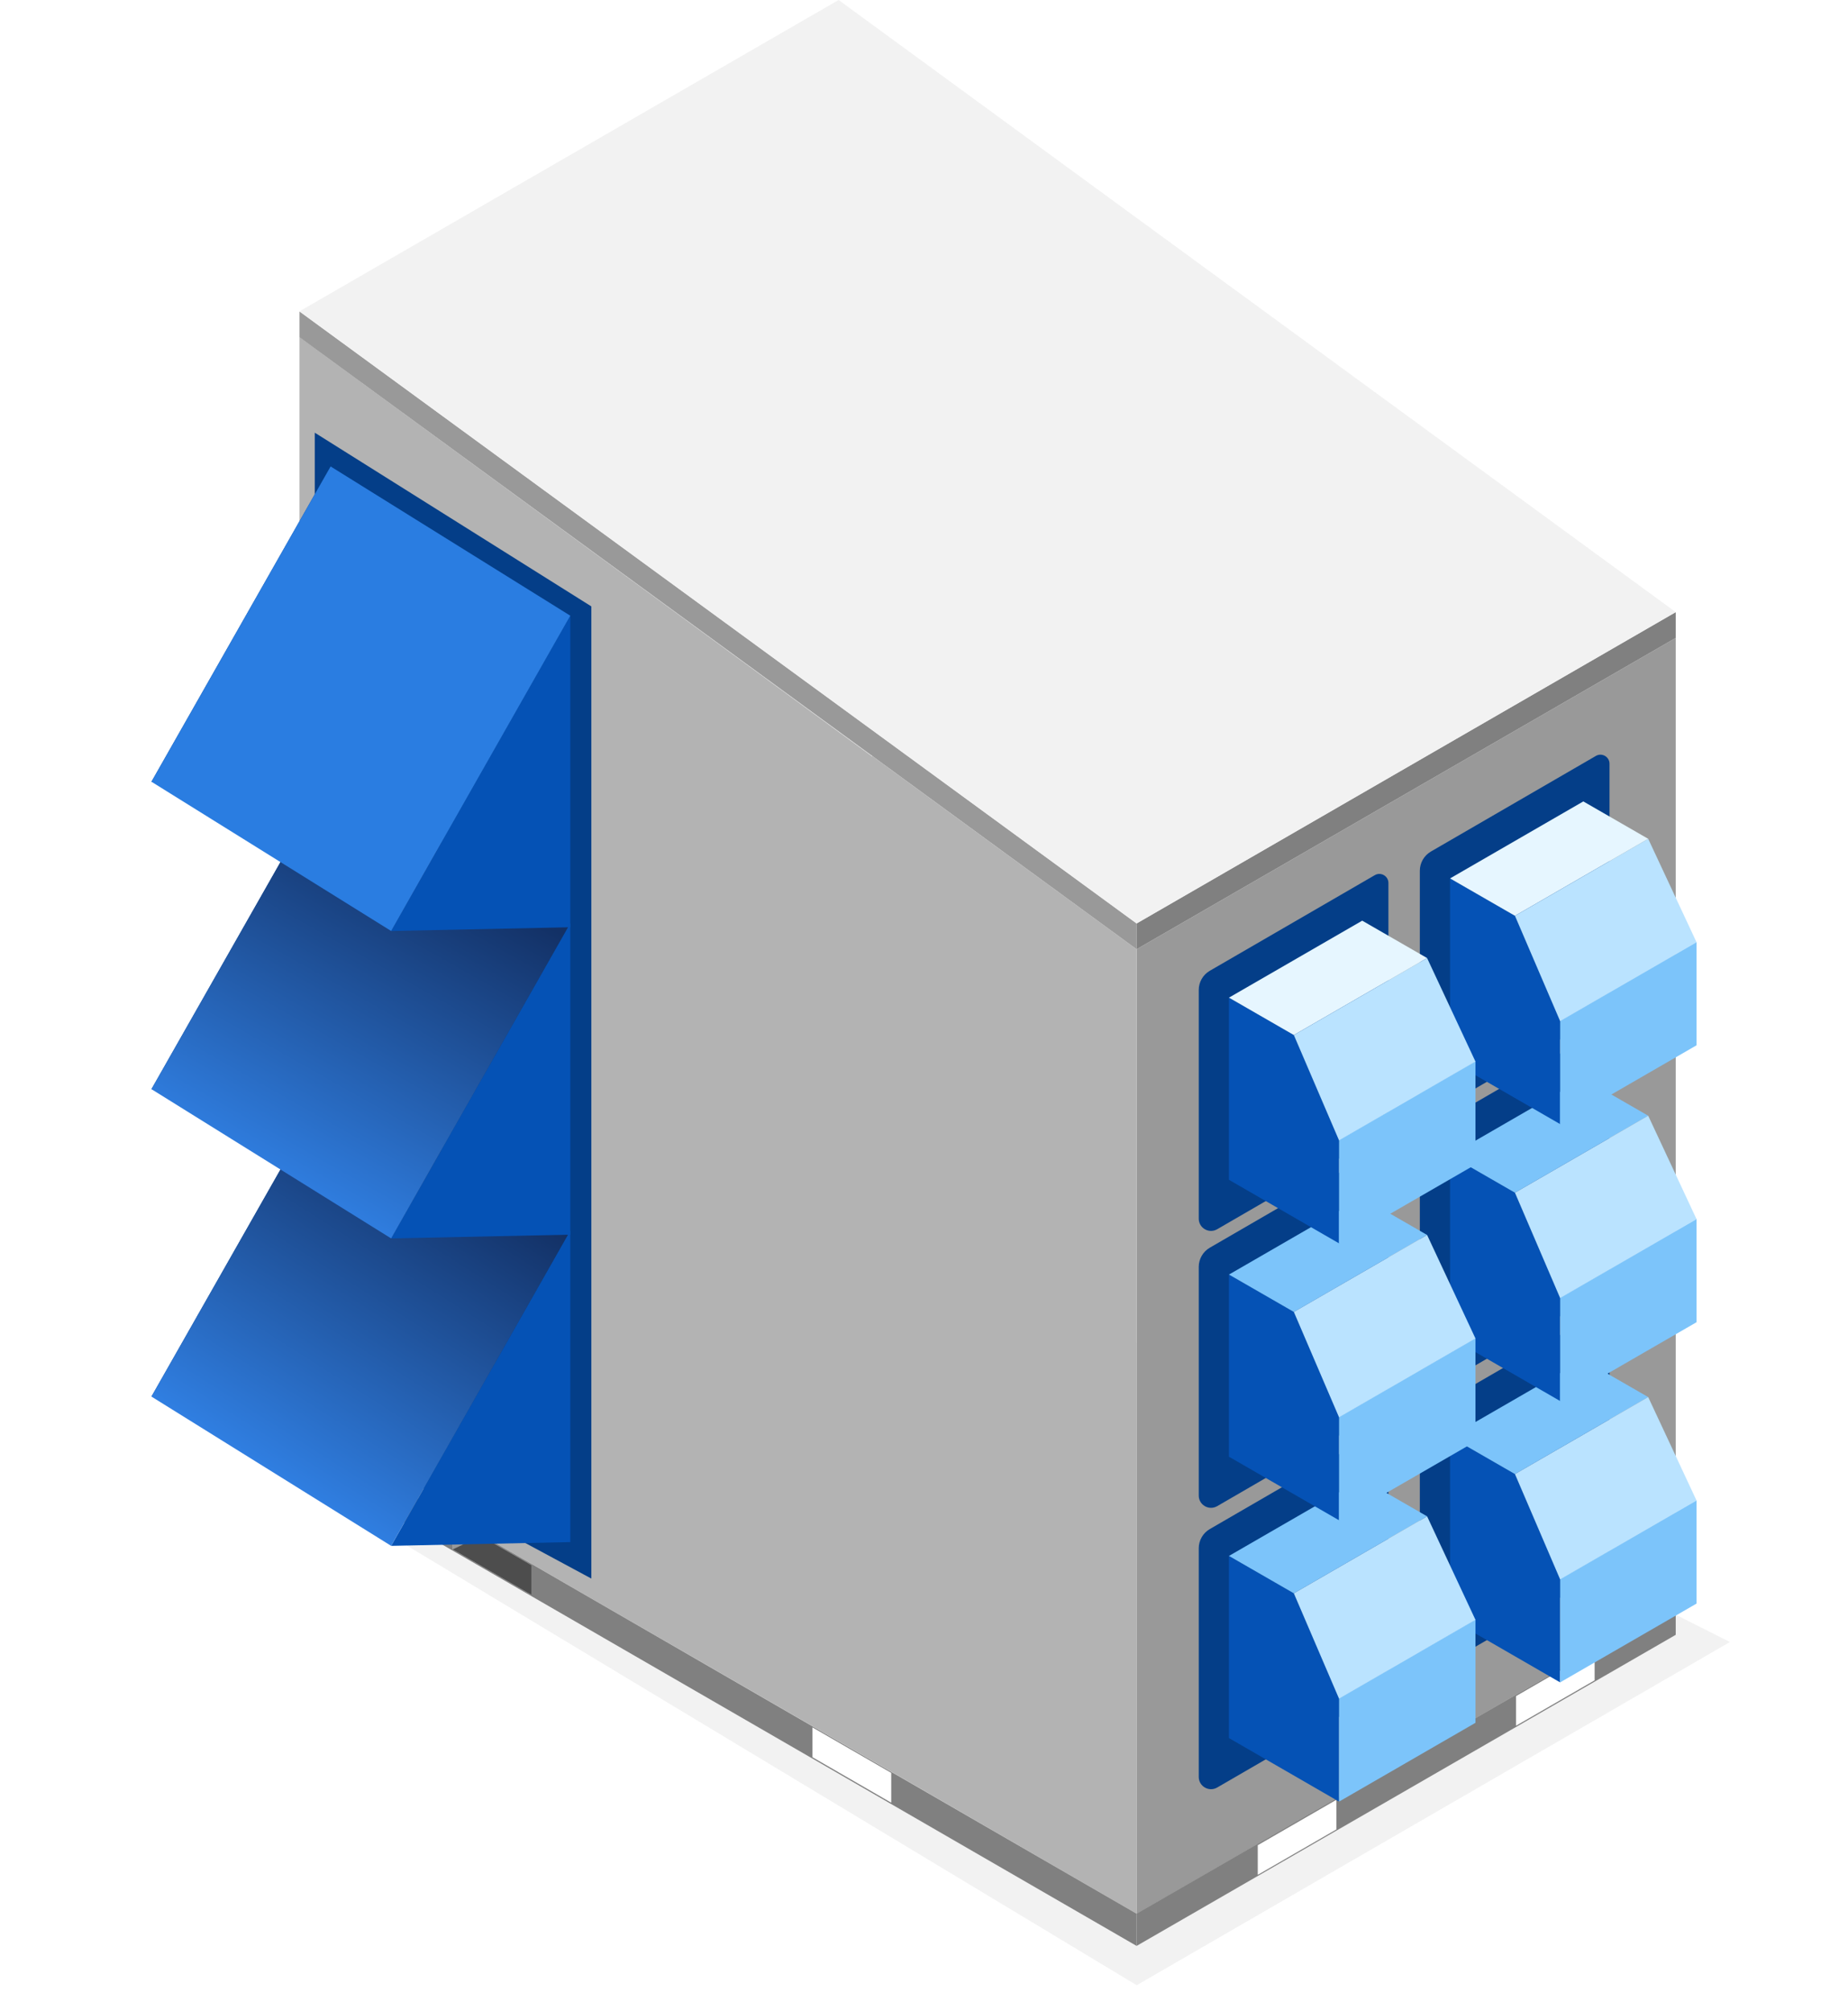 <svg width="341" height="371" viewBox="0 0 341 371" fill="none" xmlns="http://www.w3.org/2000/svg">
<g filter="url(#filter0_f_2631_39563)">
<path d="M209.75 366.25L319.211 302.933L166.5 226L55.75 273.5L209.75 366.25Z" fill="#F2F2F2"/>
</g>
<path d="M309.21 295.664L209.73 353.099V175.125L309.21 117.691V295.664Z" fill="#999999"/>
<path d="M209.732 175.125V353.055L160.963 324.829L55.264 263.804V62.197L160.963 139.568V139.494L209.732 175.125Z" fill="#B3B3B3"/>
<path d="M55.264 263.79V269.737L209.732 359V353.056L55.264 263.79ZM98.057 294.228L83.55 285.852V280.382L93.025 285.852L98.057 288.758V294.228ZM164.43 332.549L149.923 324.173V318.703L164.43 327.078V332.549Z" fill="#808080"/>
<path d="M93.024 285.852L98.057 288.757V294.228L83.55 285.852V280.382L93.024 285.852Z" fill="#999999"/>
<path d="M164.43 327.078V332.549L149.923 324.173V318.703L164.43 327.078Z" fill="#999999"/>
<path d="M88.705 283.359L83.55 285.852V280.382L88.705 283.359Z" fill="#999999"/>
<path d="M164.43 327.078V332.549L149.923 324.173V318.703L164.43 327.078Z" fill="white"/>
<path d="M98.057 288.757V294.228L83.55 285.852L88.705 283.359L93.024 285.852L98.057 288.757Z" fill="#4D4D4D"/>
<path d="M309.21 301.609L209.73 359V353.053L309.21 295.664V301.609Z" fill="#808080"/>
<path d="M294.246 310.003L279.739 318.379V312.909L294.246 304.533V310.003Z" fill="white"/>
<path d="M246.594 337.512L232.087 345.888V340.418L246.594 332.042V337.512Z" fill="white"/>
<path d="M209.731 175.125V170.368L55.266 57.471V62.226L209.731 175.125Z" fill="#999999"/>
<path d="M209.73 175.125V170.368L309.21 112.933V117.691L209.73 175.125Z" fill="#808080"/>
<path d="M209.731 170.368L309.21 112.933L154.745 0L55.266 57.435L209.731 170.368Z" fill="#F2F2F2"/>
<path d="M265.396 307.778L296.157 289.949C296.674 289.65 296.992 289.1 296.992 288.501V243.901C296.992 242.611 295.595 241.807 294.48 242.453L264.037 260.095C262.773 260.827 261.993 262.18 261.993 263.642V305.818C261.993 307.565 263.884 308.654 265.394 307.778H265.396Z" fill="#043E88"/>
<path d="M267.57 298.655L287.881 310.382V291.299L279.543 271.953L267.57 265.039V298.655Z" fill="#0552B5"/>
<path d="M292.16 250.85L304.132 257.747L279.543 271.953L267.57 265.054L292.16 250.85Z" fill="#7CC4FA"/>
<path d="M287.88 291.299L313.055 276.756V295.841L287.88 310.382V291.299Z" fill="#7CC4FA"/>
<path d="M279.543 271.953L304.132 257.748L313.056 276.842L287.881 291.383L279.543 271.953Z" fill="#BAE3FF"/>
<path d="M265.396 255.869L296.157 238.04C296.674 237.741 296.992 237.191 296.992 236.592V191.992C296.992 190.702 295.595 189.898 294.48 190.544L264.037 208.186C262.773 208.919 261.993 210.271 261.993 211.733V253.909C261.993 255.656 263.884 256.745 265.394 255.869H265.396Z" fill="#043E88"/>
<path d="M267.57 246.746L287.881 258.473V239.39L279.543 220.044L267.57 213.13V246.746Z" fill="#0552B5"/>
<path d="M292.16 198.942L304.132 205.839L279.543 220.044L267.57 213.145L292.16 198.942Z" fill="#7CC4FA"/>
<path d="M287.88 239.39L313.055 224.847V243.932L287.88 258.473V239.39Z" fill="#7CC4FA"/>
<path d="M279.543 220.044L304.132 205.839L313.056 224.933L287.881 239.474L279.543 220.044Z" fill="#BAE3FF"/>
<path d="M265.396 204.783L296.157 186.954C296.674 186.655 296.992 186.105 296.992 185.507V140.906C296.992 139.616 295.595 138.812 294.48 139.458L264.037 157.1C262.773 157.833 261.993 159.185 261.993 160.647V202.823C261.993 204.57 263.884 205.659 265.394 204.783H265.396Z" fill="#043E88"/>
<path d="M267.57 195.661L287.881 207.387V188.304L279.543 168.956L267.57 162.045V195.661Z" fill="#0552B5"/>
<path d="M292.16 147.854L304.132 154.753L279.543 168.956L267.57 162.059L292.16 147.854Z" fill="#E6F6FF"/>
<path d="M287.88 188.304L313.055 173.761V192.844L287.88 207.387V188.304Z" fill="#7CC4FA"/>
<path d="M279.543 168.956L304.132 154.753L313.056 173.845L287.881 188.388L279.543 168.956Z" fill="#BAE3FF"/>
<path d="M224.599 329.778L255.36 311.949C255.877 311.65 256.196 311.1 256.196 310.501V265.901C256.196 264.611 254.798 263.807 253.683 264.453L223.24 282.095C221.976 282.827 221.196 284.179 221.196 285.642V327.818C221.196 329.565 223.087 330.654 224.597 329.778H224.599Z" fill="#043E88"/>
<path d="M226.772 320.655L247.083 332.381V313.299L238.745 293.953L226.772 287.039V320.655Z" fill="#0552B5"/>
<path d="M251.362 272.848L263.334 279.747L238.745 293.953L226.772 287.054L251.362 272.848Z" fill="#7CC4FA"/>
<path d="M247.083 313.299L272.259 298.756V317.841L247.083 332.381V313.299Z" fill="#7CC4FA"/>
<path d="M238.744 293.953L263.333 279.747L272.257 298.84L247.082 313.383L238.744 293.953Z" fill="#BAE3FF"/>
<path d="M224.599 277.869L255.36 260.04C255.877 259.741 256.196 259.19 256.196 258.592V213.992C256.196 212.702 254.798 211.898 253.683 212.544L223.24 230.186C221.976 230.918 221.196 232.27 221.196 233.733V275.909C221.196 277.656 223.087 278.745 224.597 277.869H224.599Z" fill="#043E88"/>
<path d="M226.772 268.746L247.083 280.472V261.39L238.745 242.042L226.772 235.13V268.746Z" fill="#0552B5"/>
<path d="M251.362 220.939L263.334 227.838L238.745 242.042L226.772 235.145L251.362 220.939Z" fill="#7CC4FA"/>
<path d="M247.083 261.39L272.259 246.847V265.932L247.083 280.473V261.39Z" fill="#7CC4FA"/>
<path d="M238.744 242.041L263.333 227.838L272.257 246.931L247.082 261.474L238.744 242.041Z" fill="#BAE3FF"/>
<path d="M224.599 226.781L255.36 208.952C255.877 208.653 256.196 208.103 256.196 207.504V162.904C256.196 161.614 254.798 160.81 253.683 161.456L223.24 179.098C221.976 179.83 221.196 181.182 221.196 182.645V224.821C221.196 226.568 223.087 227.657 224.597 226.781H224.599Z" fill="#043E88"/>
<path d="M226.772 217.661L247.083 229.387V210.302L238.745 190.956L226.772 184.045V217.661Z" fill="#0552B5"/>
<path d="M251.362 169.853L263.334 176.753L238.745 190.956L226.772 184.056L251.362 169.853Z" fill="#E6F6FF"/>
<path d="M247.083 210.302L272.259 195.761V214.844L247.083 229.387V210.302Z" fill="#7CC4FA"/>
<path d="M238.744 190.956L263.333 176.753L272.257 195.845L247.082 210.388L238.744 190.956Z" fill="#BAE3FF"/>
<path d="M109.118 291.23L58.08 263.757V79.825L109.118 111.876V291.23Z" fill="#043E88"/>
<path d="M105.234 284.5L72.176 285.192L105.234 227.022V284.5Z" fill="#0552B5"/>
<path d="M61.004 256.963L27.945 257.654L61.004 199.487V256.963Z" fill="#043E88"/>
<path d="M72.175 285.192L27.945 257.654L61.004 199.487L105.233 227.022L72.175 285.192Z" fill="url(#paint0_linear_2631_39563)"/>
<path d="M105.234 227.784L72.176 228.475L105.234 170.306V227.784Z" fill="#0552B5"/>
<path d="M61.004 200.246L27.945 200.938L61.004 142.771V200.246Z" fill="#043E88"/>
<path d="M72.175 228.475L27.945 200.938L61.004 142.771L105.233 170.306L72.175 228.475Z" fill="url(#paint1_linear_2631_39563)"/>
<path d="M105.234 171.067L72.176 171.758L105.234 113.589V171.067Z" fill="#0552B5"/>
<path d="M61.004 143.529L27.945 144.221L61.004 86.054V143.529Z" fill="#043E88"/>
<path d="M72.175 171.758L27.945 144.221L61.004 86.054L105.233 113.589L72.175 171.758Z" fill="#2A7DE1"/>
<defs>
<filter id="filter0_f_2631_39563" x="51.75" y="222" width="271.461" height="148.25" filterUnits="userSpaceOnUse" color-interpolation-filters="sRGB">
<feFlood flood-opacity="0" result="BackgroundImageFix"/>
<feBlend mode="normal" in="SourceGraphic" in2="BackgroundImageFix" result="shape"/>
<feGaussianBlur stdDeviation="2" result="effect1_foregroundBlur_2631_39563"/>
</filter>
<linearGradient id="paint0_linear_2631_39563" x1="48.418" y1="270.984" x2="83.889" y2="215.069" gradientUnits="userSpaceOnUse">
<stop stop-color="#307FE2"/>
<stop offset="1" stop-color="#133166"/>
</linearGradient>
<linearGradient id="paint1_linear_2631_39563" x1="48.715" y1="217.247" x2="81.261" y2="159.664" gradientUnits="userSpaceOnUse">
<stop stop-color="#307FE2"/>
<stop offset="1" stop-color="#133166"/>
</linearGradient>
</defs>
</svg>
